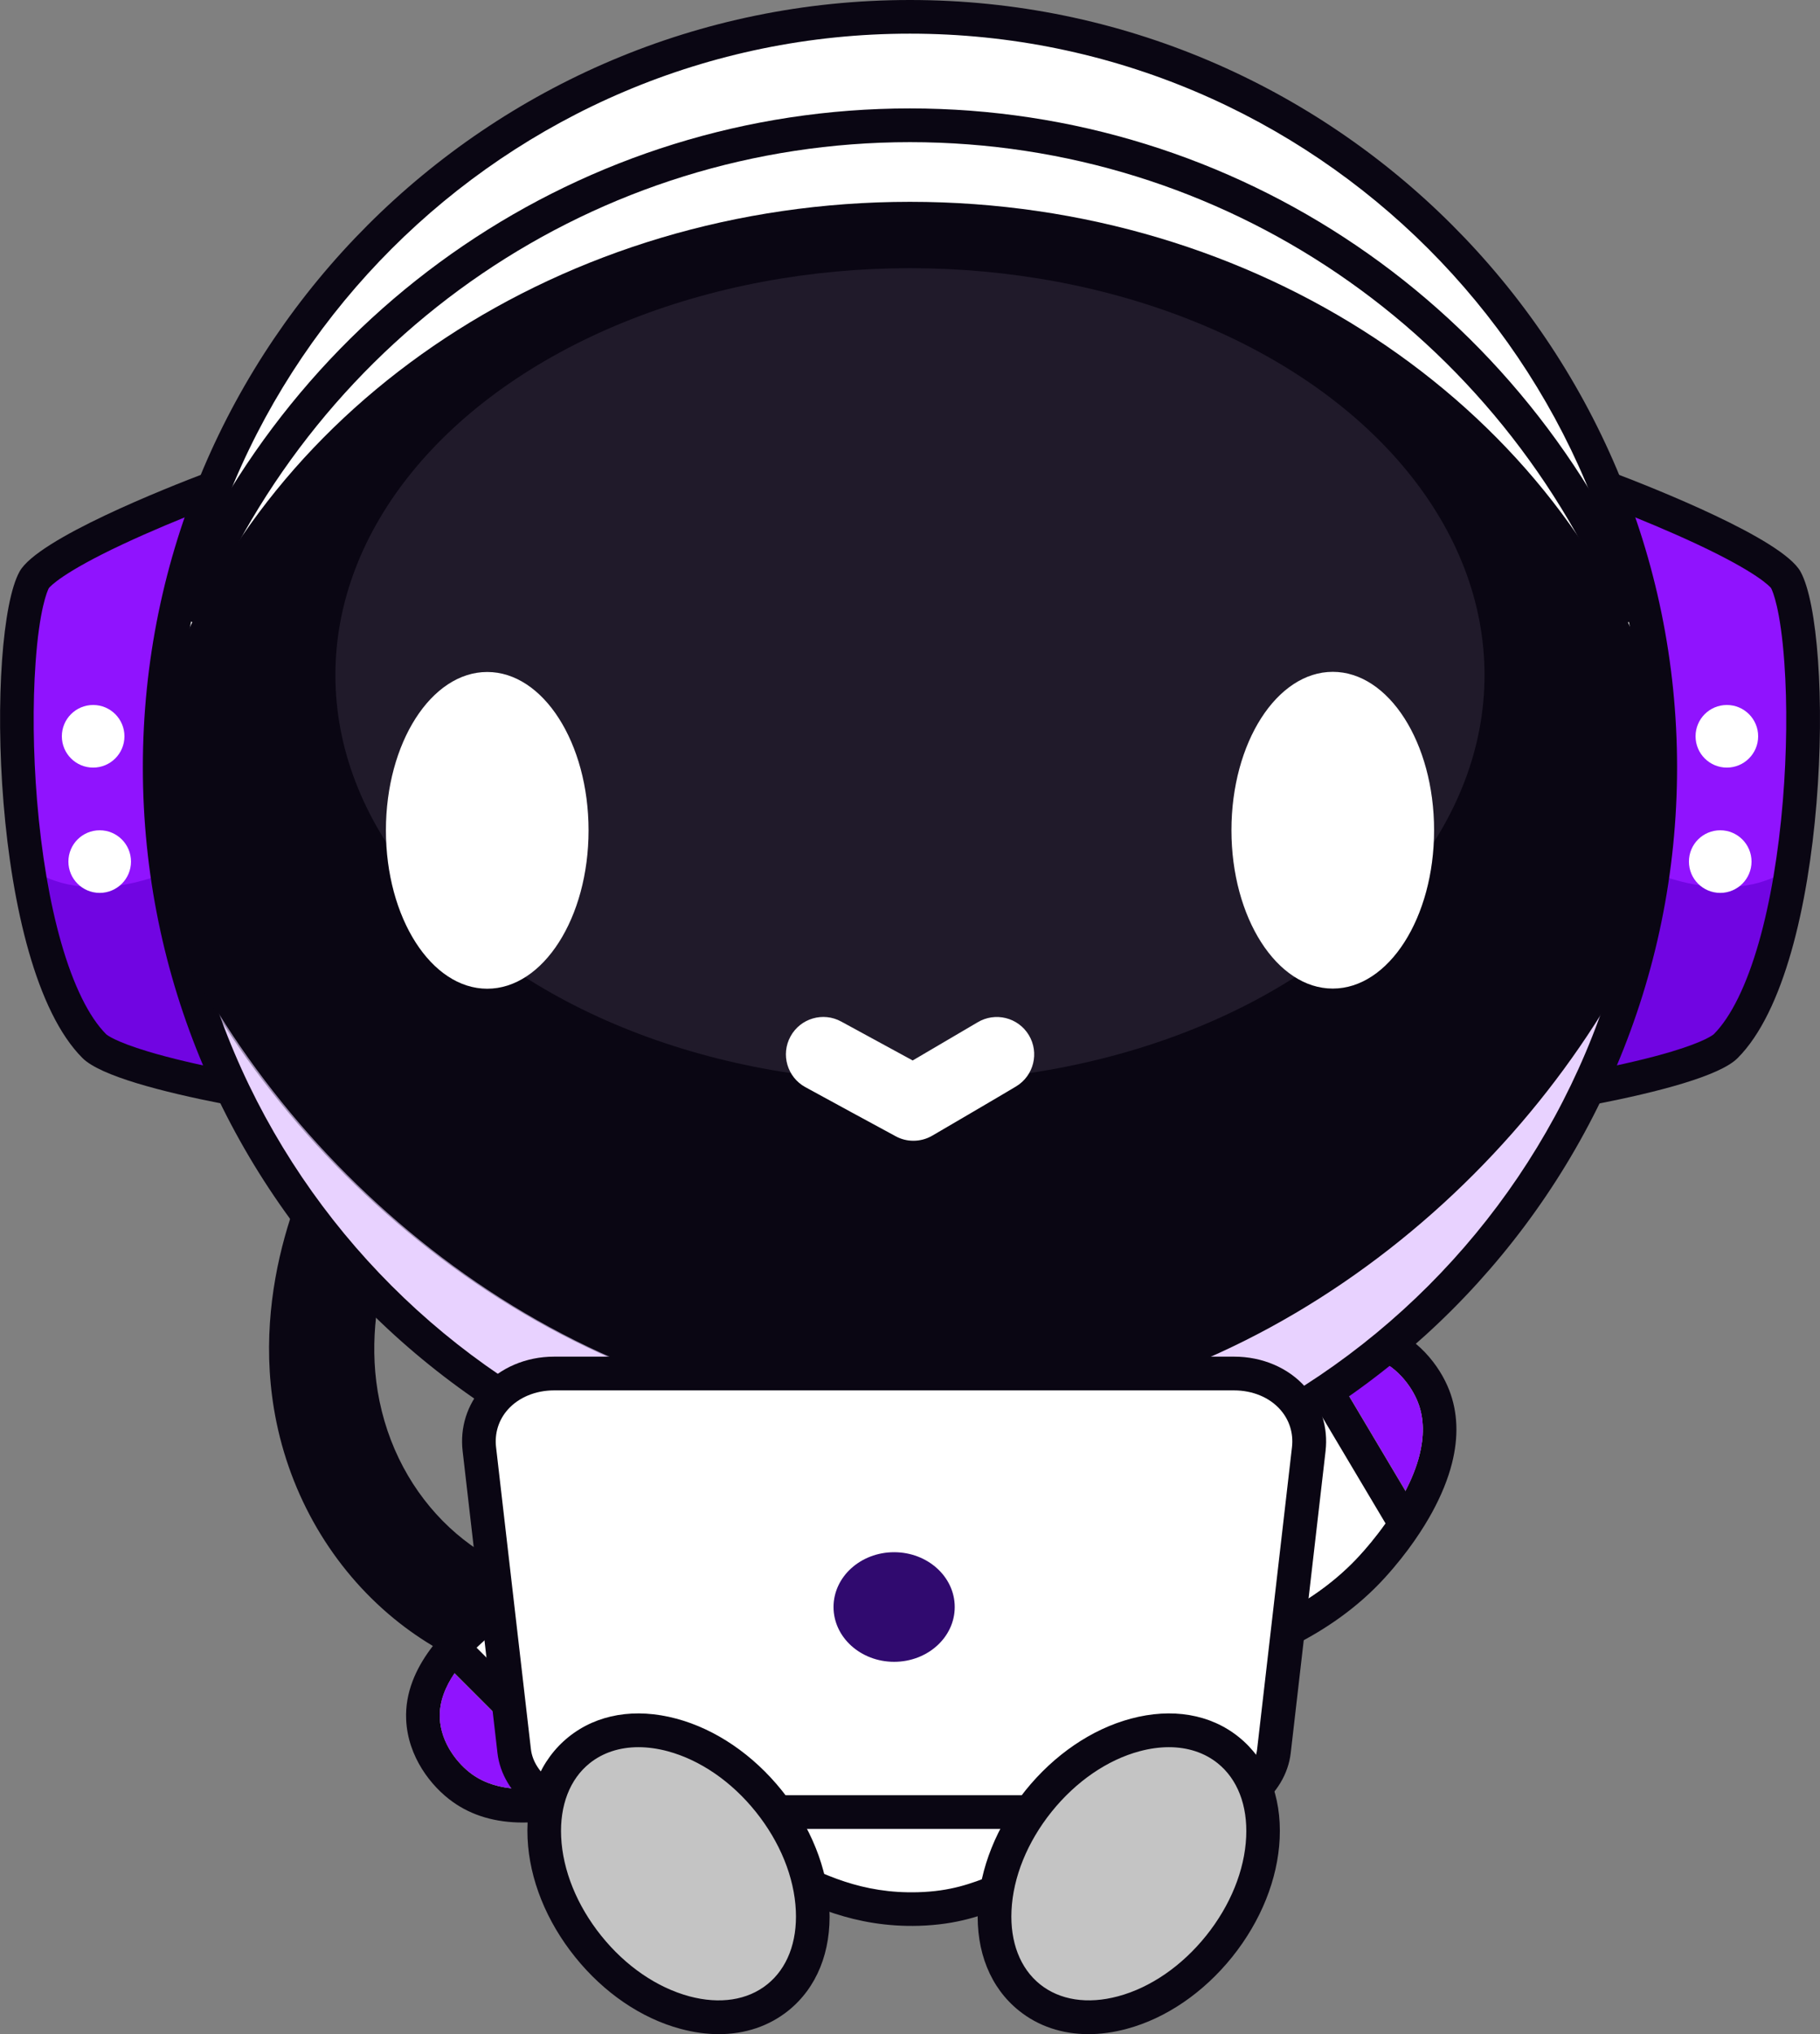 <?xml version="1.0" encoding="UTF-8"?>
<svg id="Layer_1" data-name="Layer 1" xmlns="http://www.w3.org/2000/svg" viewBox="0 0 247.17 276.16">
  <rect x="0" y="0" width="247.17" height="276.16" fill="#808080" stroke="none"/>
  <defs>
    <style>
      .cls-1 {
        fill: #0a0613;
      }

      .cls-1, .cls-2, .cls-3, .cls-4, .cls-5, .cls-6, .cls-7, .cls-8, .cls-9, .cls-10 {
        stroke-width: 0px;
      }

      .cls-2 {
        fill: #7105e2;
      }

      .cls-3 {
        fill: #c4c4c4;
      }

      .cls-4 {
        fill: #9013fe;
      }

      .cls-5, .cls-8 {
        fill: #e8d2ff;
      }

      .cls-6 {
        fill: #300a6f;
      }

      .cls-11 {
        opacity: .35;
      }

      .cls-7 {
        fill: none;
      }

      .cls-8 {
        opacity: .1;
      }

      .cls-9 {
        fill: #fff;
      }

      .cls-10 {
        fill: #d8d8d8;
      }
    </style>
  </defs>
  <g>
    <path class="cls-1" d="M80.35,229.43c-9.41,0-18.52-3.15-26.09-9.08-8.52-6.68-14.46-16.36-16.71-27.24-3.88-18.77,4.48-35.12,7.13-39.68,1.99-3.41,6.36-4.57,9.77-2.58,3.41,1.99,4.57,6.36,2.58,9.77-1.43,2.46-8.42,15.44-5.49,29.6,3.04,14.71,15.14,24.92,28.85,24.93,1.07,0,2.14-.06,3.22-.19,3.92-.46,7.47,2.35,7.93,6.27.46,3.92-2.35,7.47-6.27,7.93-1.64.19-3.28.29-4.92.29Z"/>
    <g>
      <g>
        <g>
          <g>
            <path class="cls-9" d="M109.95,186.53c-3.01-2.05-16.82,9.77-44.45,33.41-.69.59-1.52,1.31-2.38,2.14-.52.51-1.06,1.06-1.59,1.65-.5.56-.98,1.16-1.44,1.8-1.59,2.22-2.78,4.87-2.65,7.84.18,3.93,2.63,7.45,5.37,9.4,4.58,3.26,10.71,2.64,15.72,1.21.85-.24,1.67-.51,2.45-.79.72-.26,1.41-.53,2.04-.79,2.15-.89,3.71-1.73,4.26-2.02,22.33-11.94,30.44-48.55,22.67-53.85ZM86.2,238.36c-.98.52-2.63,1.35-4.65,2.16-.74.3-1.54.59-2.37.86-.81.27-1.65.51-2.51.73-4.28,1.06-9.03,1.28-12.53-1.21-1.94-1.38-4.25-4.21-4.41-7.64-.1-2.22.78-4.29,2-6.09.44-.64.92-1.25,1.42-1.82.52-.6,1.06-1.15,1.58-1.65.83-.8,1.63-1.49,2.25-2.02,12.64-10.82,22.62-19.36,29.75-25,3.66-2.89,6.47-4.95,8.59-6.28,2.16-1.36,3.17-1.69,3.57-1.78.94.92,1.86,3.57,1.6,8.38-.65,12.13-8.62,32.99-24.3,41.37Z"/>
            <path class="cls-1" d="M111.24,184.64c-2.01-1.37-4.65-.23-6.73.92-2.2,1.22-5.05,3.2-8.96,6.23-7.33,5.69-17.48,14.38-31.54,26.41-2.75,2.35-9.19,7.86-8.85,15.27.23,5.07,3.42,9.09,6.33,11.16,2.62,1.87,5.81,2.8,9.52,2.8,2.19,0,4.57-.33,7.12-.98,2.32-.59,5.97-1.78,10.23-4.06,9.72-5.2,15.95-14.19,19.45-20.82,4.14-7.83,6.85-16.92,7.25-24.33.03-.65.05-1.28.05-1.88,0-5.29-1.33-8.98-3.88-10.72ZM110.5,196.99c-.65,12.13-8.62,32.99-24.3,41.37-.98.52-2.63,1.35-4.65,2.16-.74.3-1.54.59-2.37.86-.81.27-1.65.51-2.51.73-4.28,1.06-9.03,1.28-12.53-1.21-1.94-1.38-4.25-4.21-4.41-7.64-.1-2.22.78-4.29,2-6.09.44-.64.92-1.25,1.42-1.82.52-.6,1.06-1.15,1.58-1.65.83-.8,1.63-1.49,2.25-2.02,12.64-10.82,22.62-19.36,29.75-25,3.66-2.89,6.47-4.95,8.59-6.28,2.16-1.36,3.17-1.69,3.57-1.78.94.92,1.86,3.57,1.6,8.38Z"/>
            <path class="cls-4" d="M76.67,242.1c-4.28,1.06-9.03,1.28-12.53-1.21-1.94-1.38-4.25-4.21-4.41-7.64-.1-2.22.78-4.29,2-6.09l14.94,14.94Z"/>
            <path class="cls-9" d="M110.5,196.99c-.65,12.13-8.62,32.99-24.3,41.37-.98.52-2.63,1.35-4.65,2.16-.74.3-1.54.59-2.37.86-.81.27-1.65.51-2.51.73l-14.94-14.94c.44-.64.92-1.25,1.42-1.82.52-.6,1.06-1.15,1.58-1.65.83-.8,1.63-1.49,2.25-2.02,12.64-10.82,22.62-19.36,29.75-25,3.66-2.89,6.47-4.95,8.59-6.28,2.16-1.36,3.17-1.69,3.57-1.78.94.92,1.86,3.57,1.6,8.38Z"/>
          </g>
          <g>
            <path class="cls-7" d="M60.71,222.9c6.97,6.97,13.93,13.93,20.9,20.9"/>
            <polygon class="cls-1" points="83.23 242.19 83.02 242.39 79.99 245.42 78.54 243.97 76.67 242.1 61.74 227.17 60.1 225.53 59.09 224.52 60.71 222.9 62.33 221.29 63.12 222.08 64.73 223.7 81.55 240.51 83.23 242.19"/>
          </g>
        </g>
        <g>
          <g>
            <path class="cls-9" d="M179.05,182.54c-.73.27-1.44.58-2.12.92-.71.35-1.38.72-2.01,1.1-1.17.7-2.19,1.41-3.01,1.99-29.72,20.95-44.58,31.43-43.33,34.85,3.22,8.83,40.7,9.99,57.77-8.71.47-.52,1.96-2.15,3.6-4.45.3-.42.61-.87.91-1.33.46-.69.91-1.43,1.35-2.2,2.52-4.44,4.44-10.04,2.47-15.13-1.21-3.13-4.02-6.38-7.79-7.52-2.7-.82-5.42-.41-7.87.49ZM186.25,184.23c3.29,1,5.46,3.94,6.32,6.16.89,2.29.81,4.76.2,7.18-.42,1.66-1.1,3.3-1.9,4.84-.41.79-.85,1.56-1.3,2.29-.46.74-.94,1.45-1.41,2.11-1.37,1.93-2.69,3.46-3.49,4.33-11.98,13.13-34.15,15.71-46.07,13.36-4.73-.93-7.06-2.47-7.73-3.61.18-.36.75-1.26,2.6-3.02,1.82-1.73,4.5-3.95,8.21-6.78,7.23-5.53,17.97-13.1,31.56-22.68.75-.53,1.72-1.22,2.86-1.9.63-.38,1.3-.75,2.01-1.1.68-.33,1.4-.64,2.14-.88,1.94-.65,4.01-.91,6.01-.31Z"/>
            <path class="cls-1" d="M170.6,184.68c-15.12,10.66-26.05,18.37-33.37,24.07-3.91,3.04-6.53,5.31-8.25,7.15-1.09,1.17-2.25,2.58-2.63,4.08-.18.72-.19,1.47.08,2.21,1.18,3.23,5.08,5.58,11.27,6.81,7.28,1.44,16.77,1.05,25.37-1.04,7.29-1.77,17.54-5.58,24.97-13.73,3.25-3.56,5.3-6.81,6.45-8.91,1.26-2.31,2.16-4.53,2.7-6.66.91-3.6.79-6.92-.37-9.92-1.29-3.33-4.4-7.41-9.25-8.88-7.09-2.15-14.02,2.74-16.98,4.82ZM186.25,184.23c3.29,1,5.46,3.94,6.32,6.16.89,2.29.81,4.76.2,7.18-.42,1.66-1.1,3.3-1.9,4.84-.41.79-.85,1.56-1.3,2.29-.46.74-.94,1.45-1.41,2.11-1.37,1.93-2.69,3.46-3.49,4.33-11.98,13.13-34.15,15.71-46.07,13.36-4.73-.93-7.06-2.47-7.73-3.61.18-.36.75-1.26,2.6-3.02,1.82-1.73,4.5-3.95,8.21-6.78,7.23-5.53,17.97-13.1,31.56-22.68.75-.53,1.72-1.22,2.86-1.9.63-.38,1.3-.75,2.01-1.1.68-.33,1.4-.64,2.14-.88,1.94-.65,4.01-.91,6.01-.31Z"/>
            <path class="cls-4" d="M186.25,184.23c3.29,1,5.46,3.94,6.32,6.16.89,2.29.81,4.76.2,7.18-.42,1.66-1.1,3.3-1.9,4.84l-10.63-17.87c1.94-.65,4.01-.91,6.01-.31Z"/>
            <path class="cls-9" d="M180.24,184.54l10.63,17.87c-.41.79-.85,1.56-1.3,2.29-.46.74-.94,1.45-1.41,2.11-1.37,1.93-2.69,3.46-3.49,4.33-11.98,13.13-34.15,15.71-46.07,13.36-4.73-.93-7.06-2.47-7.73-3.61.18-.36.75-1.26,2.6-3.02,1.82-1.73,4.5-3.95,8.21-6.78,7.23-5.53,17.97-13.1,31.56-22.68.75-.53,1.72-1.22,2.86-1.9.63-.38,1.3-.75,2.01-1.1.68-.33,1.4-.64,2.14-.88Z"/>
          </g>
          <polygon class="cls-1" points="178.08 180.91 193.19 206.31 189.26 208.65 188.16 206.81 176.09 186.52 174.92 184.56 174.15 183.25 176.11 182.08 178.08 180.91"/>
        </g>
      </g>
      <g>
        <path class="cls-9" d="M89.84,251.11c11.49-4.13,18.02,8.55,34.9,8.05,10.49-.31,12.36-5.34,22.97-4.47,8.3.68,14.78,4.38,18.81,7.24.88-11.45,1.79-28.47-3.92-47.64-3.61-12.11-9.8-28.87-20.88-47.55h-38.01c-11.07,18.68-17.27,35.44-20.88,47.55-5.85,19.65-9.33,43.88-4.68,45.57,2.54.92,4.2-6.06,11.68-8.75Z"/>
        <path class="cls-1" d="M166.53,264.22c-.47,0-.93-.14-1.32-.42-5.69-4.04-11.63-6.34-17.68-6.83-5.16-.42-7.94.66-11.17,1.9-2.94,1.14-6.27,2.42-11.55,2.58-8.81.26-15.11-2.9-20.18-5.44-5.26-2.63-9.05-4.54-14.02-2.75,0,0,0,0,0,0-3.59,1.29-5.63,3.74-7.27,5.7-.75.9-1.41,1.69-2.13,2.27-1.54,1.24-2.94,1.11-3.83.78-2.74-.99-3.34-4.49-3.55-7.03-.24-2.89-.09-6.74.46-11.44,1.03-8.82,3.41-20,6.36-29.91,4.95-16.62,12.05-32.79,21.1-48.07.41-.69,1.16-1.12,1.97-1.12h38.01c.81,0,1.56.43,1.97,1.12,9.05,15.27,16.15,31.45,21.1,48.07,2.6,8.71,4.07,17.63,4.52,27.26.37,7.93-.03,14.88-.51,21.21-.06.82-.56,1.55-1.31,1.9-.31.14-.64.22-.97.22ZM145.36,252.3c.8,0,1.64.03,2.54.11,5.68.46,11.26,2.31,16.62,5.49.81-12.98.61-27.12-4.1-42.95-4.72-15.86-11.45-31.3-19.99-45.92h-35.4c-8.55,14.62-15.27,30.06-19.99,45.92-2.74,9.2-4.93,19.3-6.03,27.73-1.23,9.52-.6,13.21-.16,14.51.32-.35.69-.79.99-1.15,1.78-2.14,4.47-5.37,9.23-7.08,6.81-2.45,12.06.18,17.62,2.97,5.08,2.55,10.34,5.18,17.99,4.96,4.49-.13,7.18-1.17,10.03-2.27,2.94-1.13,5.96-2.3,10.65-2.3Z"/>
      </g>
      <g>
        <g>
          <rect class="cls-9" x="102.59" y="211.91" width="42.04" height="31.94" rx="15.97" ry="15.97"/>
          <path class="cls-1" d="M136.24,246.14h-25.25c-5.89,0-10.68-4.79-10.68-10.68v-15.16c0-5.89,4.79-10.68,10.68-10.68h25.25c5.89,0,10.68,4.79,10.68,10.68v15.16c0,5.89-4.79,10.68-10.68,10.68ZM110.98,214.2c-3.37,0-6.1,2.74-6.1,6.1v15.16c0,3.37,2.74,6.1,6.1,6.1h25.25c3.37,0,6.1-2.74,6.1-6.1v-15.16c0-3.37-2.74-6.1-6.1-6.1h-25.25Z"/>
        </g>
        <g>
          <circle class="cls-4" cx="134.44" cy="221.85" r="3.64"/>
          <circle class="cls-4" cx="134.44" cy="233.91" r="3.64"/>
          <rect class="cls-2" x="116.33" y="219.3" width="11.37" height="5.1" rx="2.55" ry="2.55"/>
        </g>
        <path class="cls-1" d="M121.69,244.24h-4.57v-12.47h-5.2c-1.26,0-2.29-1.02-2.29-2.29v-16.05h4.57v13.76h5.2c1.26,0,2.29,1.02,2.29,2.29v14.75Z"/>
      </g>
    </g>
    <g>
      <g>
        <path class="cls-4" d="M218.3,66.35s21.92,8.31,24.18,12.37c4.18,7.52,3.4,51.75-8.15,63.28-4.52,4.51-37.77,8.73-37.77,8.73l21.74-84.39Z"/>
        <path class="cls-2" d="M196.55,150.74s33.24-4.22,37.77-8.74c4.51-4.5,7.38-13.99,8.95-24.33-.37.33-12.11,10.47-35.53-10.13-.01-.01-.03-.02-.04-.04l-11.14,43.23Z"/>
        <path class="cls-4" d="M50.61,150.74s-33.24-4.22-37.77-8.74c-4.51-4.5-7.38-13.99-8.95-24.33h0c-2.45-16.14-1.75-34.36.8-38.95,2.25-4.06,24.18-12.37,24.18-12.37l10.6,41.16,11.14,43.23Z"/>
        <path class="cls-2" d="M50.61,150.74s-33.24-4.22-37.77-8.74c-4.51-4.5-7.38-13.99-8.95-24.33.37.33,12.11,10.47,35.53-10.13.01-.01.03-.02.04-.04l11.14,43.23Z"/>
        <path class="cls-1" d="M219.84,69.35c2.86,1.12,6.83,2.75,10.67,4.55,8.18,3.84,9.84,5.72,10.02,5.95.21.41,1.28,2.8,1.8,10.13.4,5.61.33,12.24-.2,18.68-.59,7.2-1.72,13.87-3.27,19.29-1.66,5.81-3.78,10.12-6.12,12.46-.07.06-1.14.98-5.7,2.35-2.97.89-6.8,1.79-11.4,2.69-6.06,1.18-12.22,2.1-16.09,2.63l20.29-78.73M216.69,63.25l-23.25,90.24,3.41-.43c5.68-.72,34.28-4.56,39.12-9.4,12.58-12.55,13.17-57.74,8.55-66.06-2.48-4.46-20.06-11.4-25.39-13.42l-2.43-.92h0Z"/>
        <path class="cls-1" d="M27.32,69.35l20.29,78.73c-3.86-.53-10.03-1.45-16.09-2.63-4.6-.89-8.43-1.8-11.4-2.69-4.56-1.37-5.63-2.28-5.7-2.35-2.34-2.34-4.46-6.65-6.12-12.46-1.55-5.42-2.68-12.09-3.27-19.29-.53-6.44-.6-13.07-.2-18.68.52-7.33,1.59-9.72,1.8-10.13.19-.24,1.84-2.11,10.02-5.95,3.84-1.8,7.81-3.43,10.67-4.55M30.48,63.25l-2.43.92c-5.33,2.02-22.91,8.96-25.39,13.42-4.62,8.33-4.04,53.51,8.55,66.06,4.84,4.83,33.44,8.68,39.12,9.4l3.41.43L30.48,63.25h0Z"/>
      </g>
      <circle class="cls-9" cx="123.58" cy="104.18" r="101.65"/>
      <path class="cls-5" d="M225.24,104.17c0,56.14-45.51,101.65-101.65,101.65S21.93,160.31,21.93,104.17c0-5.93.51-11.74,1.49-17.38,8.25,47.85,49.96,84.26,100.17,84.26s91.92-36.4,100.16-84.26c.98,5.65,1.49,11.46,1.49,17.38Z"/>
      <path class="cls-1" d="M123.58,208.35c-57.44,0-104.18-46.73-104.18-104.18S66.14,0,123.58,0s104.18,46.73,104.18,104.18-46.73,104.18-104.18,104.18ZM123.58,4.57c-54.92,0-99.6,44.68-99.6,99.6s44.68,99.6,99.6,99.6,99.6-44.68,99.6-99.6S178.5,4.57,123.58,4.57Z"/>
      <polygon class="cls-10" points="123.7 122.62 123.7 123 123.46 122.81 123.7 122.62"/>
      <polygon class="cls-10" points="123.7 122.81 123.46 123 123.46 122.62 123.7 122.81"/>
      <path class="cls-1" d="M220.08,84.91c-16.17-39.86-54.05-65.61-96.5-65.61S43.27,45.03,27.09,84.85l-4.24-1.72C39.74,41.57,79.27,14.72,123.57,14.72s83.87,26.87,100.74,68.47l-4.24,1.72Z"/>
      <g class="cls-11">
        <path class="cls-1" d="M224.96,104.18c0,8.8-1.11,17.35-3.21,25.48,0,0,0,0,0,0-17.63,34.07-55.08,63.38-98.42,63.38s-80.78-29.31-98.42-63.38c0,0,0,0,0,0-1.25-4.85-2.16-9.84-2.69-14.95,22.79,25.6,55.93,44.23,92.82,44.23,47,0,87.94-30.23,109.12-66.61.07.17.13.33.19.49.42,3.73.63,7.52.63,11.35Z"/>
      </g>
      <path class="cls-1" d="M225.23,104.18c0,8.8-1.11,17.35-3.21,25.48,0,0,0,0,0,0-17.63,34.07-55.08,63.38-98.42,63.38s-80.78-29.31-98.42-63.38c0,0,0,0,0,0-2.11-8.14-3.22-16.69-3.22-25.48,0-3.85.21-7.65.64-11.38C36.29,54.86,76.32,27.4,123.58,27.4s87.31,27.47,101.02,65.42c.42,3.73.63,7.52.63,11.35Z"/>
      <ellipse class="cls-8" cx="123.58" cy="91.65" rx="78.03" ry="55.24"/>
      <g>
        <g>
          <circle class="cls-9" cx="234.52" cy="99.96" r="4.25"/>
          <circle class="cls-9" cx="233.62" cy="116.97" r="4.25"/>
        </g>
        <g>
          <circle class="cls-9" cx="12.65" cy="99.96" r="4.25"/>
          <circle class="cls-9" cx="13.54" cy="116.97" r="4.25"/>
        </g>
      </g>
      <path class="cls-9" d="M124.04,154.87c-.83,0-1.65-.2-2.4-.61-1.87-1.01-10.02-5.43-12.27-6.67-2.46-1.35-3.36-4.43-2.01-6.89,1.35-2.46,4.43-3.36,6.89-2.01,1.66.91,6.53,3.56,9.7,5.28,2.98-1.75,7.74-4.54,8.8-5.17,2.4-1.45,5.52-.68,6.97,1.72,1.45,2.4.68,5.52-1.72,6.97-1.62.98-10.99,6.46-11.39,6.69-.79.46-1.68.69-2.56.69Z"/>
      <g>
        <ellipse class="cls-9" cx="66.17" cy="112.73" rx="13.76" ry="21.5"/>
        <ellipse class="cls-9" cx="181" cy="112.71" rx="13.76" ry="21.5"/>
      </g>
    </g>
  </g>
  <g>
    <path class="cls-9" d="M162.08,246.01h-81.31c-5.51,0-10.4-3.67-10.93-8.28l-4.73-40.98c-.65-5.62,3.89-10.27,10.15-10.27h92.35c6.26,0,10.8,4.65,10.15,10.27l-4.73,40.98c-.53,4.61-5.42,8.28-10.93,8.28Z"/>
    <path class="cls-1" d="M162.08,248.3h-81.31c-6.74,0-12.54-4.53-13.21-10.31l-4.73-40.98c-.37-3.21.6-6.3,2.74-8.7,2.34-2.62,5.87-4.13,9.68-4.13h92.35c3.82,0,7.35,1.5,9.68,4.13,2.14,2.4,3.11,5.48,2.74,8.7l-4.73,40.98c-.67,5.78-6.47,10.31-13.21,10.31ZM75.25,188.76c-2.51,0-4.8.95-6.27,2.59-1.26,1.41-1.83,3.23-1.61,5.13l4.73,40.98c.4,3.45,4.28,6.26,8.66,6.26h81.31c4.38,0,8.26-2.81,8.66-6.26l4.73-40.98c.22-1.9-.35-3.72-1.61-5.13-1.47-1.65-3.75-2.59-6.27-2.59h-92.35Z"/>
  </g>
  <ellipse class="cls-6" cx="121.43" cy="218.17" rx="8.23" ry="7.44"/>
  <g>
    <g>
      <ellipse class="cls-3" cx="92.14" cy="254.39" rx="15.74" ry="21.54" transform="translate(-139.06 113.86) rotate(-38.8)"/>
      <path class="cls-1" d="M97.62,276.16c-1.67,0-3.41-.24-5.2-.72-5.33-1.43-10.42-4.9-14.32-9.76-3.91-4.86-6.2-10.57-6.45-16.09-.27-5.78,1.71-10.67,5.57-13.78,3.86-3.1,9.06-3.98,14.65-2.48,5.33,1.43,10.42,4.9,14.32,9.76,3.91,4.86,6.2,10.57,6.45,16.09.27,5.78-1.71,10.67-5.57,13.78-2.63,2.11-5.88,3.2-9.46,3.2ZM86.7,237.2c-2.55,0-4.82.74-6.62,2.18-2.69,2.16-4.07,5.72-3.87,10,.21,4.55,2.15,9.32,5.45,13.43,3.3,4.11,7.55,7.02,11.95,8.21,4.14,1.11,7.91.54,10.6-1.63,2.69-2.16,4.07-5.72,3.87-10-.21-4.55-2.15-9.32-5.45-13.43h0c-3.3-4.11-7.55-7.02-11.95-8.21-1.38-.37-2.71-.55-3.98-.55Z"/>
    </g>
    <g>
      <ellipse class="cls-3" cx="153.3" cy="254.39" rx="21.54" ry="15.74" transform="translate(-141.02 214.48) rotate(-51.2)"/>
      <path class="cls-1" d="M147.83,276.16c-3.57,0-6.83-1.08-9.46-3.2-3.86-3.1-5.84-8-5.57-13.78.25-5.51,2.55-11.23,6.45-16.09h0c3.91-4.86,8.99-8.33,14.32-9.76,5.59-1.5,10.79-.62,14.65,2.48,3.86,3.1,5.84,8,5.57,13.78-.25,5.51-2.55,11.23-6.45,16.09-3.91,4.86-8.99,8.33-14.32,9.76-1.78.48-3.52.72-5.2.72ZM158.75,237.2c-1.27,0-2.6.18-3.98.55-4.4,1.18-8.64,4.1-11.95,8.21h0c-3.3,4.11-5.24,8.88-5.45,13.43-.2,4.28,1.18,7.84,3.87,10,2.69,2.16,6.46,2.74,10.6,1.63,4.4-1.18,8.64-4.1,11.95-8.21,3.3-4.11,5.24-8.88,5.45-13.43.2-4.28-1.18-7.84-3.87-10-1.8-1.44-4.07-2.18-6.62-2.18ZM141.03,244.53h0,0Z"/>
    </g>
  </g>
</svg>